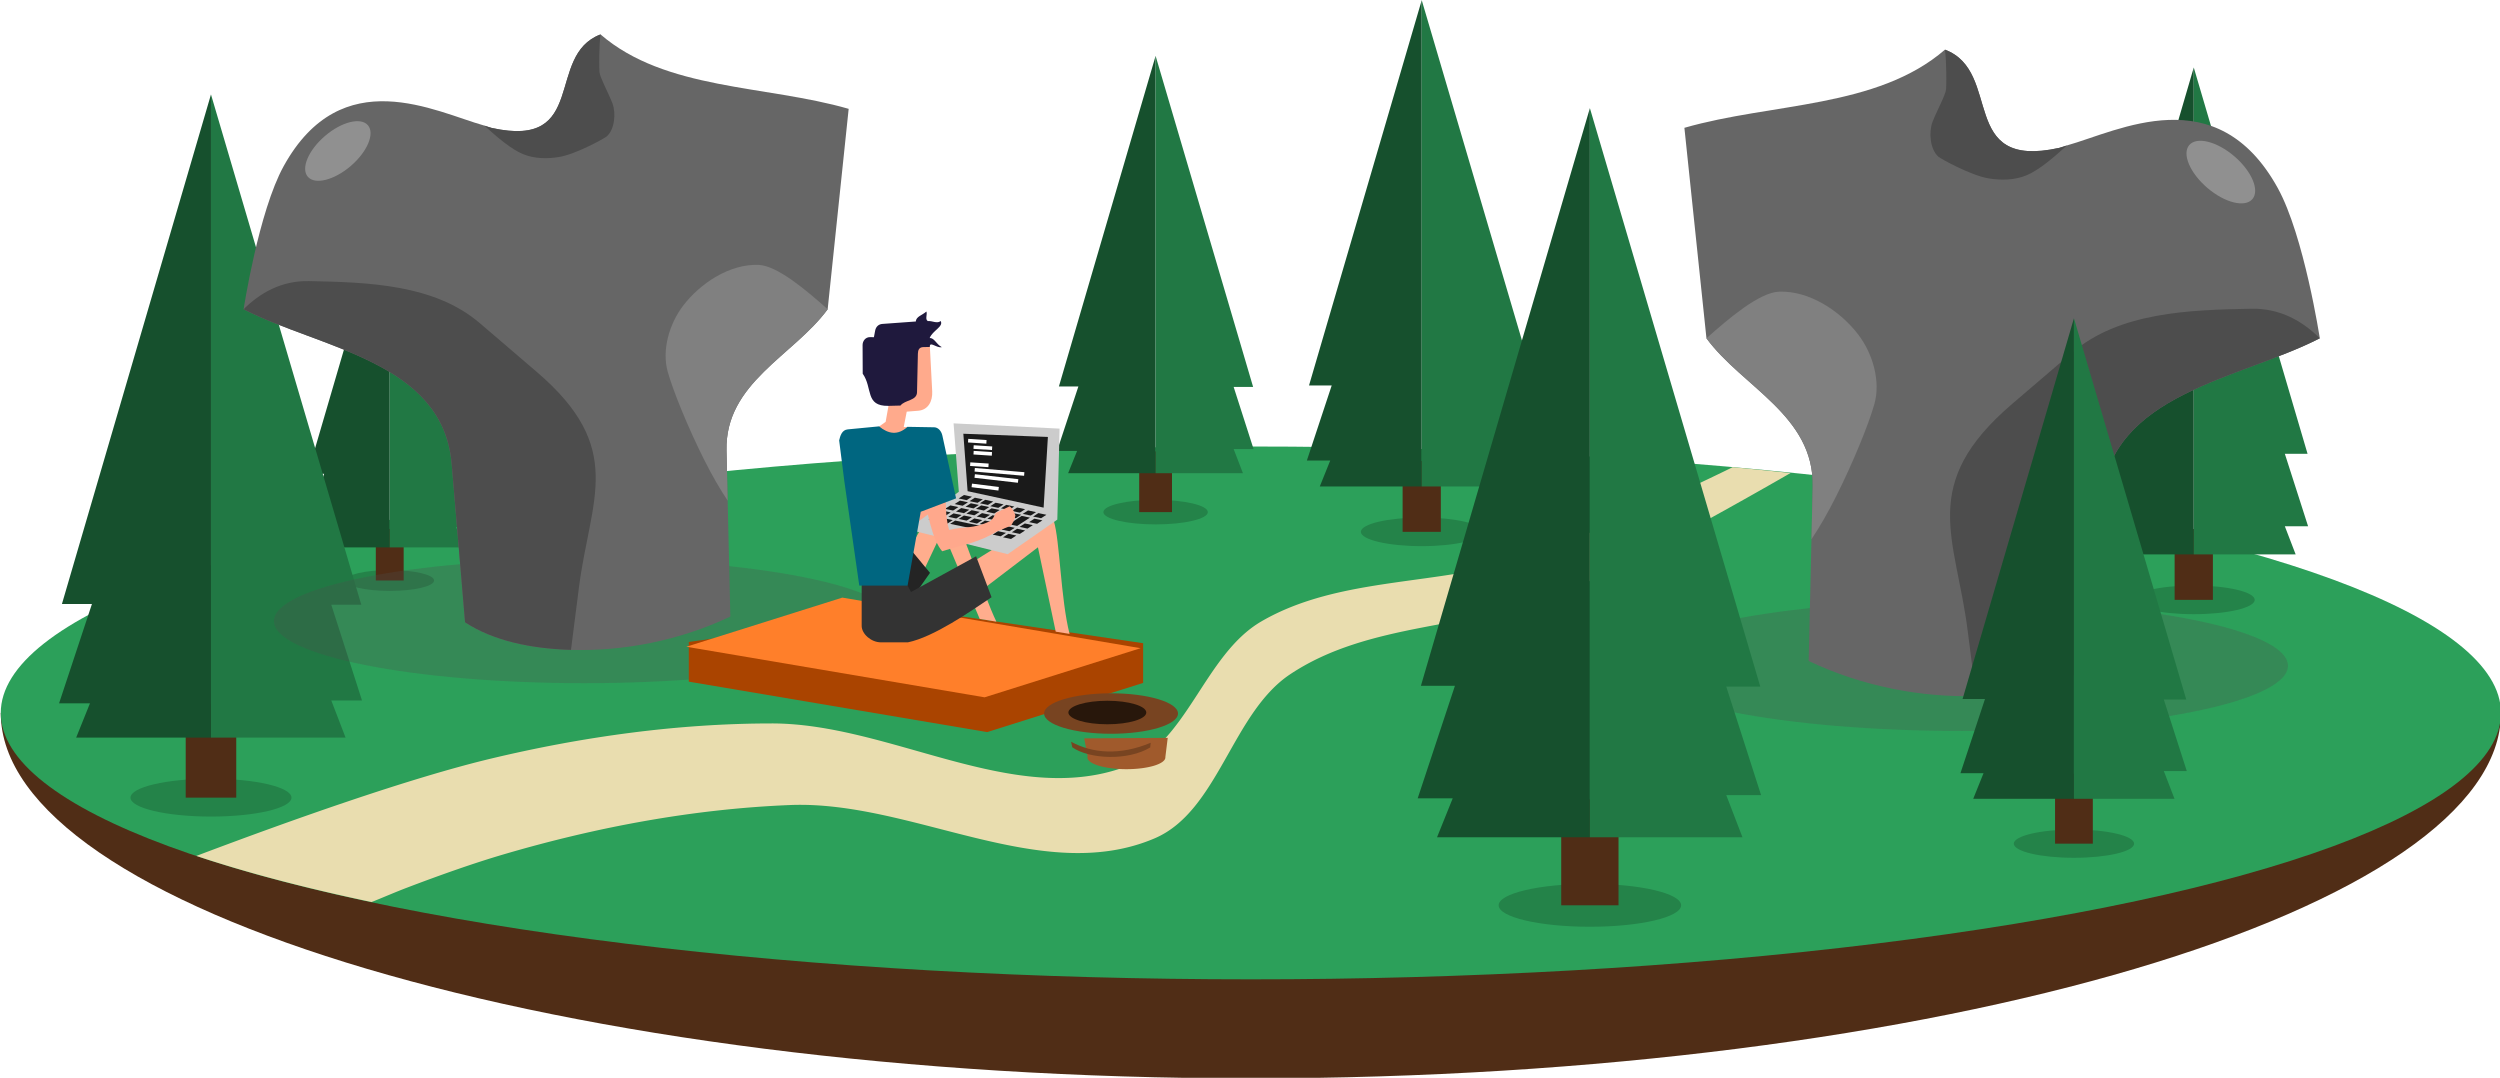 <?xml version="1.0" encoding="UTF-8" standalone="no"?>
<svg
   xmlns:dc="http://purl.org/dc/elements/1.1/"
   xmlns:cc="http://creativecommons.org/ns#"
   xmlns:rdf="http://www.w3.org/1999/02/22-rdf-syntax-ns#"
   xmlns:svg="http://www.w3.org/2000/svg"
   xmlns="http://www.w3.org/2000/svg"
   id="svg11192"
   version="1.1"
   viewBox="0 0 231.948 100"
   height="100mm"
   width="231.948mm">
  <defs
     id="defs11186" />
  <g
     transform="translate(-68.743,-55.544)"
     id="layer1">
    <g
       id="g11057"
       transform="matrix(0.816,0,0,0.816,-828.828,-470.215)">
      <g
         id="g7943-3-6"
         transform="translate(1046.964,601.87)">
        <path
           style="opacity:1;fill:#502d16;fill-opacity:1;stroke:none"
           d="M 337.36,123.502 H 53.088 c -0.002,22.19 63.636,41.551 142.137,41.551 78.5,-7e-5 142.137,-19.361 142.136,-41.551 z"
           id="path7945-79-8" />
        <ellipse
           style="opacity:1;fill:#2ca05a;fill-opacity:1;stroke:none"
           id="ellipse7947-3-9"
           cx="195.224"
           cy="123.502"
           rx="142.136"
           ry="30.291" />
      </g>
      <g
         transform="matrix(1.522,0,0,1.522,819.658,510.189)"
         id="use7949-7-2">
        <ellipse
           style="fill:#000000;fill-opacity:0.187;stroke:none"
           id="ellipse12848-8-6"
           cx="290.379"
           cy="127.854"
           rx="4.546"
           ry="1.069" />
        <path
           style="fill:#502d16;fill-rule:evenodd;stroke:none;stroke-width:1px;stroke-linecap:butt;stroke-linejoin:miter;stroke-opacity:1"
           d="m 288.951,127.854 h 2.855 v -5.286 h -2.855 z"
           id="path12850-7-6" />
        <path
           style="fill:#16502d;fill-rule:evenodd;stroke:none;stroke-width:1px;stroke-linecap:butt;stroke-linejoin:miter;stroke-opacity:1"
           d="m 290.379,88.135 -8.419,28.782 h 1.695 l -1.856,5.609 h 1.745 l -0.78,1.937 h 7.615 z"
           id="path12852-4-4" />
        <path
           style="fill:#217844;fill-rule:evenodd;stroke:none;stroke-width:1px;stroke-linecap:butt;stroke-linejoin:miter;stroke-opacity:1"
           d="m 290.379,88.135 v 36.328 h 7.602 l -0.807,-2.098 h 1.735 l -1.735,-5.407 h 1.695 z"
           id="path12854-1-9" />
      </g>
      <g
         transform="matrix(1.306,0,0,1.306,852.122,535.563)"
         id="use7951-9-5">
        <ellipse
           style="fill:#000000;fill-opacity:0.187;stroke:none"
           id="ellipse12818-0-0"
           cx="290.379"
           cy="127.854"
           rx="4.546"
           ry="1.069" />
        <path
           style="fill:#502d16;fill-rule:evenodd;stroke:none;stroke-width:1px;stroke-linecap:butt;stroke-linejoin:miter;stroke-opacity:1"
           d="m 288.951,127.854 h 2.855 v -5.286 h -2.855 z"
           id="path12820-9-4" />
        <path
           style="fill:#16502d;fill-rule:evenodd;stroke:none;stroke-width:1px;stroke-linecap:butt;stroke-linejoin:miter;stroke-opacity:1"
           d="m 290.379,88.135 -8.419,28.782 h 1.695 l -1.856,5.609 h 1.745 l -0.78,1.937 h 7.615 z"
           id="path12822-8-8" />
        <path
           style="fill:#217844;fill-rule:evenodd;stroke:none;stroke-width:1px;stroke-linecap:butt;stroke-linejoin:miter;stroke-opacity:1"
           d="m 290.379,88.135 v 36.328 h 7.602 l -0.807,-2.098 h 1.735 l -1.735,-5.407 h 1.695 z"
           id="path12824-8-7" />
      </g>
      <g
         transform="matrix(1.524,0,0,1.524,906.858,517.667)"
         id="use8001-5-1">
        <ellipse
           style="fill:#000000;fill-opacity:0.187;stroke:none"
           id="ellipse12868-8-7"
           cx="290.379"
           cy="127.854"
           rx="4.546"
           ry="1.069" />
        <path
           style="fill:#502d16;fill-rule:evenodd;stroke:none;stroke-width:1px;stroke-linecap:butt;stroke-linejoin:miter;stroke-opacity:1"
           d="m 288.951,127.854 h 2.855 v -5.286 h -2.855 z"
           id="path12870-4-2" />
        <path
           style="fill:#16502d;fill-rule:evenodd;stroke:none;stroke-width:1px;stroke-linecap:butt;stroke-linejoin:miter;stroke-opacity:1"
           d="m 290.379,88.135 -8.419,28.782 h 1.695 l -1.856,5.609 h 1.745 l -0.78,1.937 h 7.615 z"
           id="path12872-3-7" />
        <path
           style="fill:#217844;fill-rule:evenodd;stroke:none;stroke-width:1px;stroke-linecap:butt;stroke-linejoin:miter;stroke-opacity:1"
           d="m 290.379,88.135 v 36.328 h 7.602 l -0.807,-2.098 h 1.735 l -1.735,-5.407 h 1.695 z"
           id="path12874-7-2" />
      </g>
      <g
         transform="matrix(1.109,0,0,1.109,822.247,568.524)"
         id="use8021-1-2">
        <ellipse
           style="fill:#000000;fill-opacity:0.187;stroke:none"
           id="ellipse12808-3-6"
           cx="290.379"
           cy="127.854"
           rx="4.546"
           ry="1.069" />
        <path
           style="fill:#502d16;fill-rule:evenodd;stroke:none;stroke-width:1px;stroke-linecap:butt;stroke-linejoin:miter;stroke-opacity:1"
           d="m 288.951,127.854 h 2.855 v -5.286 h -2.855 z"
           id="path12810-80-1" />
        <path
           style="fill:#16502d;fill-rule:evenodd;stroke:none;stroke-width:1px;stroke-linecap:butt;stroke-linejoin:miter;stroke-opacity:1"
           d="m 290.379,88.135 -8.419,28.782 h 1.695 l -1.856,5.609 h 1.745 l -0.78,1.937 h 7.615 z"
           id="path12812-9-0" />
        <path
           style="fill:#217844;fill-rule:evenodd;stroke:none;stroke-width:1px;stroke-linecap:butt;stroke-linejoin:miter;stroke-opacity:1"
           d="m 290.379,88.135 v 36.328 h 7.602 l -0.807,-2.098 h 1.735 l -1.735,-5.407 h 1.695 z"
           id="path12814-7-6" />
      </g>
      <g
         transform="matrix(2.013,0,0,2.013,539.42,477.634)"
         id="use8027-2-0">
        <ellipse
           style="fill:#000000;fill-opacity:0.187;stroke:none"
           id="ellipse12798-1-9"
           cx="290.379"
           cy="127.854"
           rx="4.546"
           ry="1.069" />
        <path
           style="fill:#502d16;fill-rule:evenodd;stroke:none;stroke-width:1px;stroke-linecap:butt;stroke-linejoin:miter;stroke-opacity:1"
           d="m 288.951,127.854 h 2.855 v -5.286 h -2.855 z"
           id="path12800-7-1" />
        <path
           style="fill:#16502d;fill-rule:evenodd;stroke:none;stroke-width:1px;stroke-linecap:butt;stroke-linejoin:miter;stroke-opacity:1"
           d="m 290.379,88.135 -8.419,28.782 h 1.695 l -1.856,5.609 h 1.745 l -0.78,1.937 h 7.615 z"
           id="path12802-5-7" />
        <path
           style="fill:#217844;fill-rule:evenodd;stroke:none;stroke-width:1px;stroke-linecap:butt;stroke-linejoin:miter;stroke-opacity:1"
           d="m 290.379,88.135 v 36.328 h 7.602 l -0.807,-2.098 h 1.735 l -1.735,-5.407 h 1.695 z"
           id="path12804-17-7" />
      </g>
      <g
         id="g14031-1"
         transform="matrix(0.917,0,0,0.917,340.296,-97.051)">
        <ellipse
           ry="7.698"
           rx="38.489"
           cy="885.477"
           cx="900.88"
           id="path8104-4-1"
           style="fill:#4d4d4d;fill-opacity:0.275;stroke:none;stroke-width:0.3;stroke-miterlimit:4;stroke-dasharray:none" />
        <path
           id="path8093-1-5"
           d="m 902.889,812.734 c -6.899,2.596 -1.472,14.252 -13.489,11.596 -0.244,-0.054 -0.646,-0.215 -0.914,-0.29 -6.067,-1.689 -17.682,-8.011 -24.883,5.022 -3.112,5.633 -4.97,17.749 -4.97,17.749 9.496,4.88 24.724,6.457 25.797,19.17 l 1.657,19.644 c 3.468,2.277 8.132,3.271 13.136,3.422 6.389,0.192 13.389,-1.109 19.76,-4.134 l -0.331,-14.371 -0.142,-6.218 c -0.193,-8.387 8.299,-11.738 12.541,-17.514 l 2.604,-24.849 c -10.314,-2.973 -22.723,-2.28 -30.767,-9.228 z"
           style="fill:#666666;fill-rule:evenodd;stroke:none;stroke-width:1px;stroke-linecap:butt;stroke-linejoin:miter;stroke-opacity:1" />
        <path
           id="path8083-5-9"
           d="m 899.224,889.047 0.989,-7.745 c 0.352,-2.76 0.896,-5.216 1.338,-7.496 0.443,-2.281 0.785,-4.387 0.735,-6.445 -0.025,-1.029 -0.149,-2.046 -0.406,-3.067 -0.258,-1.022 -0.649,-2.047 -1.211,-3.093 -0.563,-1.046 -1.296,-2.112 -2.236,-3.215 -0.941,-1.103 -2.09,-2.241 -3.482,-3.432 l -7.043,-6.029 c -1.411,-1.208 -2.986,-2.128 -4.67,-2.832 -1.683,-0.703 -3.473,-1.187 -5.314,-1.527 -3.682,-0.68 -7.568,-0.775 -11.198,-0.846 -1.722,-0.034 -3.252,0.343 -4.597,0.978 -1.345,0.635 -2.506,1.525 -3.494,2.513 9.496,4.88 24.724,6.457 25.797,19.17 l 1.657,19.644 c 3.468,2.277 8.132,3.271 13.136,3.422 z"
           style="fill:#4d4d4d;fill-rule:evenodd;stroke:none;stroke-width:1px;stroke-linecap:butt;stroke-linejoin:miter;stroke-opacity:1" />
        <path
           id="path8086-1-7"
           d="m 931.052,846.811 c -1.297,-1.153 -2.853,-2.507 -4.382,-3.585 -0.765,-0.539 -1.523,-1.009 -2.236,-1.349 -0.714,-0.34 -1.382,-0.548 -1.972,-0.569 -0.886,-0.032 -1.781,0.094 -2.656,0.344 -0.875,0.25 -1.732,0.625 -2.544,1.092 -1.625,0.935 -3.076,2.238 -4.149,3.65 -0.846,1.112 -1.508,2.482 -1.864,3.909 -0.356,1.427 -0.405,2.913 -0.029,4.258 0.654,2.337 2.501,6.9 4.545,10.96 0.956,1.898 1.949,3.623 2.889,5.022 l -0.142,-6.218 c -0.193,-8.387 8.299,-11.738 12.541,-17.514 z"
           style="fill:#808080;fill-rule:evenodd;stroke:none;stroke-width:1px;stroke-linecap:butt;stroke-linejoin:miter;stroke-opacity:1" />
        <path
           id="path8091-6-7"
           d="m 902.889,812.734 c -6.899,2.596 -1.472,14.252 -13.489,11.596 -0.244,-0.054 -0.646,-0.215 -0.914,-0.29 1.546,1.411 3.32,2.934 4.804,3.541 0.687,0.281 1.43,0.43 2.185,0.479 0.755,0.049 1.52,-0.004 2.252,-0.124 1.059,-0.174 2.472,-0.754 3.652,-1.318 1.181,-0.564 2.13,-1.112 2.265,-1.227 0.496,-0.422 0.795,-1.146 0.909,-1.921 0.114,-0.775 0.042,-1.599 -0.199,-2.221 -0.501,-1.294 -1.538,-3.166 -1.597,-3.846 -0.044,-0.504 -0.063,-3.124 0.132,-4.67 z"
           style="fill:#4d4d4d;fill-rule:evenodd;stroke:none;stroke-width:1px;stroke-linecap:butt;stroke-linejoin:miter;stroke-opacity:1" />
        <ellipse
           transform="rotate(-40.569)"
           ry="2.453"
           rx="4.907"
           cy="1194.375"
           cx="123.142"
           id="path8535-4-6"
           style="fill:#ffffff;fill-opacity:0.275;stroke:none;stroke-width:0.3;stroke-miterlimit:4;stroke-dasharray:none" />
      </g>
      <g
         transform="matrix(-0.963,0,0,0.963,2190.59,-132.704)"
         id="g14045-7">
        <ellipse
           style="fill:#4d4d4d;fill-opacity:0.275;stroke:none;stroke-width:0.3;stroke-miterlimit:4;stroke-dasharray:none"
           id="ellipse14033-3"
           cx="900.88"
           cy="885.477"
           rx="38.489"
           ry="7.698" />
        <path
           style="fill:#666666;fill-rule:evenodd;stroke:none;stroke-width:1px;stroke-linecap:butt;stroke-linejoin:miter;stroke-opacity:1"
           d="m 902.889,812.734 c -6.899,2.596 -1.472,14.252 -13.489,11.596 -0.244,-0.054 -0.646,-0.215 -0.914,-0.29 -6.067,-1.689 -17.682,-8.011 -24.883,5.022 -3.112,5.633 -4.97,17.749 -4.97,17.749 9.496,4.88 24.724,6.457 25.797,19.17 l 1.657,19.644 c 3.468,2.277 8.132,3.271 13.136,3.422 6.389,0.192 13.389,-1.109 19.76,-4.134 l -0.331,-14.371 -0.142,-6.218 c -0.193,-8.387 8.299,-11.738 12.541,-17.514 l 2.604,-24.849 c -10.314,-2.973 -22.723,-2.28 -30.767,-9.228 z"
           id="path14035-6" />
        <path
           style="fill:#4d4d4d;fill-rule:evenodd;stroke:none;stroke-width:1px;stroke-linecap:butt;stroke-linejoin:miter;stroke-opacity:1"
           d="m 899.224,889.047 0.989,-7.745 c 0.352,-2.76 0.896,-5.216 1.338,-7.496 0.443,-2.281 0.785,-4.387 0.735,-6.445 -0.025,-1.029 -0.149,-2.046 -0.406,-3.067 -0.258,-1.022 -0.649,-2.047 -1.211,-3.093 -0.563,-1.046 -1.296,-2.112 -2.236,-3.215 -0.941,-1.103 -2.09,-2.241 -3.482,-3.432 l -7.043,-6.029 c -1.411,-1.208 -2.986,-2.128 -4.67,-2.832 -1.683,-0.703 -3.473,-1.187 -5.314,-1.527 -3.682,-0.68 -7.568,-0.775 -11.198,-0.846 -1.722,-0.034 -3.252,0.343 -4.597,0.978 -1.345,0.635 -2.506,1.525 -3.494,2.513 9.496,4.88 24.724,6.457 25.797,19.17 l 1.657,19.644 c 3.468,2.277 8.132,3.271 13.136,3.422 z"
           id="path14037-5" />
        <path
           style="fill:#808080;fill-rule:evenodd;stroke:none;stroke-width:1px;stroke-linecap:butt;stroke-linejoin:miter;stroke-opacity:1"
           d="m 931.052,846.811 c -1.297,-1.153 -2.853,-2.507 -4.382,-3.585 -0.765,-0.539 -1.523,-1.009 -2.236,-1.349 -0.714,-0.34 -1.382,-0.548 -1.972,-0.569 -0.886,-0.032 -1.781,0.094 -2.656,0.344 -0.875,0.25 -1.732,0.625 -2.544,1.092 -1.625,0.935 -3.076,2.238 -4.149,3.65 -0.846,1.112 -1.508,2.482 -1.864,3.909 -0.356,1.427 -0.405,2.913 -0.029,4.258 0.654,2.337 2.501,6.9 4.545,10.96 0.956,1.898 1.949,3.623 2.889,5.022 l -0.142,-6.218 c -0.193,-8.387 8.299,-11.738 12.541,-17.514 z"
           id="path14039-6" />
        <path
           style="fill:#4d4d4d;fill-rule:evenodd;stroke:none;stroke-width:1px;stroke-linecap:butt;stroke-linejoin:miter;stroke-opacity:1"
           d="m 902.889,812.734 c -6.899,2.596 -1.472,14.252 -13.489,11.596 -0.244,-0.054 -0.646,-0.215 -0.914,-0.29 1.546,1.411 3.32,2.934 4.804,3.541 0.687,0.281 1.43,0.43 2.185,0.479 0.755,0.049 1.52,-0.004 2.252,-0.124 1.059,-0.174 2.472,-0.754 3.652,-1.318 1.181,-0.564 2.13,-1.112 2.265,-1.227 0.496,-0.422 0.795,-1.146 0.909,-1.921 0.114,-0.775 0.042,-1.599 -0.199,-2.221 -0.501,-1.294 -1.538,-3.166 -1.597,-3.846 -0.044,-0.504 -0.063,-3.124 0.132,-4.67 z"
           id="path14041-3" />
        <ellipse
           style="fill:#ffffff;fill-opacity:0.275;stroke:none;stroke-width:0.3;stroke-miterlimit:4;stroke-dasharray:none"
           id="ellipse14043-9"
           cx="123.142"
           cy="1194.375"
           rx="4.907"
           ry="2.453"
           transform="rotate(-40.569)" />
      </g>
      <path
         style="opacity:1;fill:#e9ddaf;fill-opacity:1;stroke:none;stroke-width:1"
         d="m 1296.975,697.429 c -0.602,0.295 -3.623,1.781 -8.199,3.884 -5.006,2.3 -11.056,4.953 -15.229,6.359 -2.45,0.826 -5.001,1.369 -7.59,1.802 -2.589,0.432 -5.214,0.753 -7.813,1.133 -2.599,0.38 -5.171,0.819 -7.652,1.489 -1.24,0.335 -2.458,0.727 -3.646,1.198 -1.187,0.471 -2.343,1.02 -3.461,1.67 -0.819,0.476 -1.567,1.053 -2.26,1.701 -0.693,0.648 -1.332,1.369 -1.937,2.135 -1.21,1.531 -2.284,3.242 -3.376,4.915 -1.092,1.672 -2.202,3.307 -3.485,4.684 -0.641,0.688 -1.326,1.311 -2.073,1.844 -0.747,0.532 -1.557,0.973 -2.448,1.295 -1.584,0.572 -3.188,0.924 -4.808,1.1 -1.621,0.177 -3.258,0.179 -4.909,0.053 -1.651,-0.126 -3.316,-0.381 -4.99,-0.718 -1.674,-0.336 -3.357,-0.755 -5.046,-1.208 -3.379,-0.908 -6.785,-1.958 -10.186,-2.781 -1.701,-0.412 -3.4,-0.766 -5.096,-1.018 -1.696,-0.252 -3.388,-0.4 -5.072,-0.399 -2.672,9.3e-4 -5.346,0.095 -8.018,0.275 -2.672,0.179 -5.34,0.445 -8,0.787 -5.319,0.684 -10.601,1.675 -15.8,2.915 -4.623,1.102 -10.285,2.839 -16.175,4.823 -5.846,1.969 -11.91,4.183 -17.419,6.264 a 142.136,30.291 0 0 0 19.927,5.244 c 1.326,-0.528 2.708,-1.132 3.995,-1.622 4,-1.525 7.769,-2.844 11.034,-3.803 2.649,-0.778 5.323,-1.49 8.015,-2.128 2.691,-0.637 5.401,-1.199 8.123,-1.677 2.722,-0.479 5.455,-0.875 8.196,-1.177 2.741,-0.303 5.488,-0.513 8.236,-0.623 1.732,-0.069 3.476,0.025 5.229,0.231 1.753,0.205 3.514,0.522 5.279,0.901 3.529,0.758 7.07,1.762 10.58,2.613 1.755,0.425 3.501,0.812 5.235,1.11 1.734,0.298 3.454,0.508 5.156,0.579 1.702,0.071 3.387,8.9e-4 5.046,-0.256 1.66,-0.257 3.297,-0.703 4.904,-1.388 0.904,-0.386 1.718,-0.896 2.466,-1.505 0.748,-0.609 1.429,-1.315 2.062,-2.089 1.266,-1.548 2.347,-3.368 3.406,-5.229 1.059,-1.862 2.097,-3.766 3.283,-5.479 0.593,-0.856 1.224,-1.664 1.912,-2.397 0.688,-0.733 1.433,-1.39 2.258,-1.941 1.125,-0.751 2.293,-1.396 3.495,-1.956 1.203,-0.56 2.439,-1.035 3.702,-1.448 2.526,-0.827 5.153,-1.407 7.811,-1.924 2.658,-0.518 5.345,-0.973 7.991,-1.547 2.645,-0.574 5.25,-1.268 7.738,-2.265 3.404,-1.363 8.664,-4.063 13.74,-6.806 4.998,-2.7 9.748,-5.404 12.44,-6.953 a 142.136,30.291 0 0 0 -6.572,-0.663 z"
         id="path14063-4" />
      <g
         transform="matrix(2.282,0,0,2.282,618.089,455.482)"
         id="use8023-9-1">
        <ellipse
           style="fill:#000000;fill-opacity:0.187;stroke:none"
           id="ellipse12858-9-2"
           cx="290.379"
           cy="127.854"
           rx="4.546"
           ry="1.069" />
        <path
           style="fill:#502d16;fill-rule:evenodd;stroke:none;stroke-width:1px;stroke-linecap:butt;stroke-linejoin:miter;stroke-opacity:1"
           d="m 288.951,127.854 h 2.855 v -5.286 h -2.855 z"
           id="path12860-3-8" />
        <path
           style="fill:#16502d;fill-rule:evenodd;stroke:none;stroke-width:1px;stroke-linecap:butt;stroke-linejoin:miter;stroke-opacity:1"
           d="m 290.379,88.135 -8.419,28.782 h 1.695 l -1.856,5.609 h 1.745 l -0.78,1.937 h 7.615 z"
           id="path12862-2-9" />
        <path
           style="fill:#217844;fill-rule:evenodd;stroke:none;stroke-width:1px;stroke-linecap:butt;stroke-linejoin:miter;stroke-opacity:1"
           d="m 290.379,88.135 v 36.328 h 7.602 l -0.807,-2.098 h 1.735 l -1.735,-5.407 h 1.695 z"
           id="path12864-4-3" />
      </g>
      <g
         id="g10920"
         transform="matrix(1.459,0,0,1.459,-472.572,-249.403)">
        <g
           id="g8820-6"
           transform="matrix(1.105,0,0,1.325,956.496,-521.476)">
          <path
             id="path8816-2"
             d="m 190.413,896.037 -11.003,2.893 -21.039,-2.967 -2.3e-4,-2.335 16.078,-1.892 15.965,1.966 z"
             style="fill:#aa4400;fill-opacity:1;stroke:none;stroke-width:0.3;stroke-miterlimit:4;stroke-dasharray:none" />
          <rect
             transform="matrix(-0.967,0.254,-0.99,-0.14,0,0)"
             y="-2359.663"
             x="2219.062"
             height="21.248"
             width="11.377"
             id="rect8818-5"
             style="fill:#ff7f2a;fill-opacity:1;stroke:none;stroke-width:0.3;stroke-miterlimit:4;stroke-dasharray:none" />
        </g>
        <path
           style="fill:#ffad8d;fill-opacity:1;fill-rule:evenodd;stroke:none;stroke-width:0.283px;stroke-linecap:butt;stroke-linejoin:miter;stroke-opacity:1"
           d="m 1150.542,652.202 c -1.553,2.535 -3.077,5.168 -4.621,7.747 l 1.87,1.323 3.476,-7.348 2.899,6.86 1.3,0.216 c -1.022,-2.121 -2.559,-7.019 -3.586,-8.958 -0.527,-0.191 -0.851,-0.225 -1.339,0.161 z"
           id="path9203-2" />
        <path
           id="path10010-8"
           d="m 1146.005,658.541 2.465,-3.542 1.823,2.196 -1.409,2.009 z"
           style="fill:#242424;fill-opacity:1;fill-rule:evenodd;stroke:none;stroke-width:0.938px;stroke-linecap:butt;stroke-linejoin:miter;stroke-opacity:1" />
        <path
           id="path8131-3-0-4"
           d="m 1159.091,652.984 c -2.701,1.603 -5.417,3.346 -8.129,5.015 l 1.132,2.243 6.61,-5.038 1.386,6.574 1.078,0.175 c -0.691,-2.721 -0.76,-7.309 -1.227,-8.8 -0.176,-0.321 -0.56,-0.343 -0.85,-0.171 z"
           style="fill:#ffad8d;fill-opacity:1;fill-rule:evenodd;stroke:none;stroke-width:0.283px;stroke-linecap:butt;stroke-linejoin:miter;stroke-opacity:1" />
        <path
           style="fill:#ffa88c;fill-opacity:1;fill-rule:evenodd;stroke:none;stroke-width:0.912px;stroke-linecap:butt;stroke-linejoin:miter;stroke-opacity:1"
           d="m 1154.7,650.529 -1.198,0.321 c -0.13,0.203 -0.212,0.432 -0.512,0.547 -1.462,0.388 -2.977,0.863 -4.27,0.972 -0.411,-1.095 -0.996,-1.904 -1.055,-2.81 l -1.993,0.065 c 0.476,1.664 1.578,3.251 2.504,4.22 1.757,-0.252 3.847,-0.99 5.471,-1.627 l 1.219,-0.259 c 0.154,-0.192 0.319,-0.369 0.365,-0.701 -0.117,-0.301 -0.285,-0.553 -0.53,-0.729 z"
           id="path9180-6" />
        <g
           transform="translate(0.293,0.234)"
           id="g10859">
          <path
             style="fill:#cccccc;fill-rule:evenodd;stroke:none;stroke-width:0.938px;stroke-linecap:butt;stroke-linejoin:miter;stroke-opacity:1"
             d="m 1148.262,653.573 7.793,1.934 3.867,-2.695 0.176,-7.09 -8.262,-0.41 0.41,5.332 z"
             id="path10713" />
          <path
             style="fill:#1a1a1a;fill-rule:evenodd;stroke:none;stroke-width:0.938px;stroke-linecap:butt;stroke-linejoin:miter;stroke-opacity:1"
             d="m 1152.598,646.121 0.332,4.475 5.925,1.284 0.332,-5.51 z"
             id="path10715" />
          <rect
             style="fill:#1a1a1a;fill-opacity:1;fill-rule:nonzero;stroke:none;stroke-width:0.257"
             id="rect10719"
             width="0.637"
             height="0.494"
             x="1663.254"
             y="567.638"
             transform="matrix(0.979,0.205,-0.838,0.546,0,0)" />
          <rect
             transform="matrix(0.979,0.205,-0.838,0.546,0,0)"
             y="567.678"
             x="1664.157"
             height="0.494"
             width="0.637"
             id="rect10721"
             style="fill:#1a1a1a;fill-opacity:1;fill-rule:nonzero;stroke:none;stroke-width:0.257" />
          <rect
             style="fill:#1a1a1a;fill-opacity:1;fill-rule:nonzero;stroke:none;stroke-width:0.257"
             id="rect10723"
             width="0.637"
             height="0.494"
             x="1664.978"
             y="567.673"
             transform="matrix(0.979,0.205,-0.838,0.546,0,0)" />
          <rect
             transform="matrix(0.979,0.205,-0.838,0.546,0,0)"
             y="567.754"
             x="1665.873"
             height="0.494"
             width="0.637"
             id="rect10725"
             style="fill:#1a1a1a;fill-opacity:1;fill-rule:nonzero;stroke:none;stroke-width:0.257" />
          <rect
             style="fill:#1a1a1a;fill-opacity:1;fill-rule:nonzero;stroke:none;stroke-width:0.257"
             id="rect10727"
             width="0.637"
             height="0.494"
             x="1666.71"
             y="567.743"
             transform="matrix(0.979,0.205,-0.838,0.546,0,0)" />
          <rect
             transform="matrix(0.979,0.205,-0.838,0.546,0,0)"
             y="567.783"
             x="1667.612"
             height="0.494"
             width="0.637"
             id="rect10729"
             style="fill:#1a1a1a;fill-opacity:1;fill-rule:nonzero;stroke:none;stroke-width:0.257" />
          <rect
             style="fill:#1a1a1a;fill-opacity:1;fill-rule:nonzero;stroke:none;stroke-width:0.257"
             id="rect10731"
             width="0.637"
             height="0.494"
             x="1668.539"
             y="567.852"
             transform="matrix(0.979,0.205,-0.838,0.546,0,0)" />
          <rect
             transform="matrix(0.979,0.205,-0.838,0.546,0,0)"
             y="567.905"
             x="1669.409"
             height="0.494"
             width="0.637"
             id="rect10733"
             style="fill:#1a1a1a;fill-opacity:1;fill-rule:nonzero;stroke:none;stroke-width:0.257" />
          <rect
             transform="matrix(0.979,0.205,-0.838,0.546,0,0)"
             y="568.331"
             x="1663.53"
             height="0.494"
             width="0.637"
             id="rect10735"
             style="fill:#1a1a1a;fill-opacity:1;fill-rule:nonzero;stroke:none;stroke-width:0.257" />
          <rect
             style="fill:#1a1a1a;fill-opacity:1;fill-rule:nonzero;stroke:none;stroke-width:0.257"
             id="rect10737"
             width="0.637"
             height="0.494"
             x="1664.432"
             y="568.371"
             transform="matrix(0.979,0.205,-0.838,0.546,0,0)" />
          <rect
             transform="matrix(0.979,0.205,-0.838,0.546,0,0)"
             y="568.366"
             x="1665.253"
             height="0.494"
             width="0.637"
             id="rect10739"
             style="fill:#1a1a1a;fill-opacity:1;fill-rule:nonzero;stroke:none;stroke-width:0.257" />
          <rect
             style="fill:#1a1a1a;fill-opacity:1;fill-rule:nonzero;stroke:none;stroke-width:0.257"
             id="rect10741"
             width="0.637"
             height="0.494"
             x="1666.148"
             y="568.447"
             transform="matrix(0.979,0.205,-0.838,0.546,0,0)" />
          <rect
             transform="matrix(0.979,0.205,-0.838,0.546,0,0)"
             y="568.436"
             x="1666.985"
             height="0.494"
             width="0.637"
             id="rect10743"
             style="fill:#1a1a1a;fill-opacity:1;fill-rule:nonzero;stroke:none;stroke-width:0.257" />
          <rect
             style="fill:#1a1a1a;fill-opacity:1;fill-rule:nonzero;stroke:none;stroke-width:0.257"
             id="rect10745"
             width="0.637"
             height="0.494"
             x="1667.888"
             y="568.476"
             transform="matrix(0.979,0.205,-0.838,0.546,0,0)" />
          <rect
             style="fill:#1a1a1a;fill-opacity:1;fill-rule:nonzero;stroke:none;stroke-width:0.257"
             id="rect10749"
             width="0.637"
             height="0.494"
             x="1669.685"
             y="568.598"
             transform="matrix(0.979,0.205,-0.838,0.546,0,0)" />
          <rect
             style="fill:#1a1a1a;fill-opacity:1;fill-rule:nonzero;stroke:none;stroke-width:0.257"
             id="rect10751"
             width="0.637"
             height="0.494"
             x="1663.396"
             y="569.065"
             transform="matrix(0.979,0.205,-0.838,0.546,0,0)" />
          <rect
             transform="matrix(0.979,0.205,-0.838,0.546,0,0)"
             y="569.105"
             x="1664.298"
             height="0.494"
             width="0.637"
             id="rect10753"
             style="fill:#1a1a1a;fill-opacity:1;fill-rule:nonzero;stroke:none;stroke-width:0.257" />
          <rect
             style="fill:#1a1a1a;fill-opacity:1;fill-rule:nonzero;stroke:none;stroke-width:0.257"
             id="rect10755"
             width="0.637"
             height="0.494"
             x="1665.119"
             y="569.1"
             transform="matrix(0.979,0.205,-0.838,0.546,0,0)" />
          <rect
             transform="matrix(0.979,0.205,-0.838,0.546,0,0)"
             y="569.181"
             x="1666.014"
             height="0.494"
             width="0.637"
             id="rect10757"
             style="fill:#1a1a1a;fill-opacity:1;fill-rule:nonzero;stroke:none;stroke-width:0.257" />
          <rect
             style="fill:#1a1a1a;fill-opacity:1;fill-rule:nonzero;stroke:none;stroke-width:0.257"
             id="rect10759"
             width="0.637"
             height="0.494"
             x="1666.851"
             y="569.17"
             transform="matrix(0.979,0.205,-0.838,0.546,0,0)" />
          <rect
             transform="matrix(0.979,0.205,-0.838,0.546,0,0)"
             y="569.21"
             x="1667.754"
             height="0.494"
             width="0.637"
             id="rect10761"
             style="fill:#1a1a1a;fill-opacity:1;fill-rule:nonzero;stroke:none;stroke-width:0.257" />
          <rect
             style="fill:#1a1a1a;fill-opacity:1;fill-rule:nonzero;stroke:none;stroke-width:0.257"
             id="rect10763"
             width="0.659"
             height="1.188"
             x="1668.658"
             y="568.586"
             transform="matrix(0.979,0.205,-0.838,0.546,0,0)" />
          <rect
             transform="matrix(0.979,0.205,-0.838,0.546,0,0)"
             y="569.332"
             x="1669.551"
             height="0.494"
             width="0.637"
             id="rect10765"
             style="fill:#1a1a1a;fill-opacity:1;fill-rule:nonzero;stroke:none;stroke-width:0.257" />
          <rect
             transform="matrix(0.979,0.205,-0.838,0.546,0,0)"
             y="569.814"
             x="1663.423"
             height="0.494"
             width="0.637"
             id="rect10767"
             style="fill:#1a1a1a;fill-opacity:1;fill-rule:nonzero;stroke:none;stroke-width:0.257" />
          <rect
             style="fill:#1a1a1a;fill-opacity:1;fill-rule:nonzero;stroke:none;stroke-width:0.257"
             id="rect10769"
             width="0.637"
             height="0.494"
             x="1664.325"
             y="569.854"
             transform="matrix(0.979,0.205,-0.838,0.546,0,0)" />
          <rect
             transform="matrix(0.979,0.205,-0.838,0.546,0,0)"
             y="569.849"
             x="1665.146"
             height="0.494"
             width="0.637"
             id="rect10771"
             style="fill:#1a1a1a;fill-opacity:1;fill-rule:nonzero;stroke:none;stroke-width:0.257" />
          <rect
             style="fill:#1a1a1a;fill-opacity:1;fill-rule:nonzero;stroke:none;stroke-width:0.257"
             id="rect10773"
             width="0.637"
             height="0.494"
             x="1666.041"
             y="569.93"
             transform="matrix(0.979,0.205,-0.838,0.546,0,0)" />
          <rect
             transform="matrix(0.979,0.205,-0.838,0.546,0,0)"
             y="569.919"
             x="1666.878"
             height="0.494"
             width="0.637"
             id="rect10775"
             style="fill:#1a1a1a;fill-opacity:1;fill-rule:nonzero;stroke:none;stroke-width:0.257" />
          <rect
             style="fill:#1a1a1a;fill-opacity:1;fill-rule:nonzero;stroke:none;stroke-width:0.257"
             id="rect10777"
             width="0.637"
             height="0.494"
             x="1667.781"
             y="569.959"
             transform="matrix(0.979,0.205,-0.838,0.546,0,0)" />
          <rect
             transform="matrix(0.979,0.205,-0.838,0.546,0,0)"
             y="570.028"
             x="1668.707"
             height="0.494"
             width="0.637"
             id="rect10779"
             style="fill:#1a1a1a;fill-opacity:1;fill-rule:nonzero;stroke:none;stroke-width:0.257" />
          <rect
             style="fill:#1a1a1a;fill-opacity:1;fill-rule:nonzero;stroke:none;stroke-width:0.257"
             id="rect10781"
             width="0.637"
             height="0.494"
             x="1669.578"
             y="570.081"
             transform="matrix(0.979,0.205,-0.838,0.546,0,0)" />
          <rect
             style="fill:#1a1a1a;fill-opacity:1;fill-rule:nonzero;stroke:none;stroke-width:0.257"
             id="rect10783"
             width="0.637"
             height="0.494"
             x="1663.361"
             y="570.558"
             transform="matrix(0.979,0.205,-0.838,0.546,0,0)" />
          <rect
             transform="matrix(0.979,0.205,-0.838,0.546,0,0)"
             y="570.599"
             x="1664.264"
             height="0.494"
             width="0.637"
             id="rect10785"
             style="fill:#1a1a1a;fill-opacity:1;fill-rule:nonzero;stroke:none;stroke-width:0.257" />
          <rect
             style="fill:#1a1a1a;fill-opacity:1;fill-rule:nonzero;stroke:none;stroke-width:0.257"
             id="rect10787"
             width="2.319"
             height="0.469"
             x="1665.085"
             y="570.594"
             transform="matrix(0.979,0.205,-0.838,0.546,0,0)" />
          <rect
             transform="matrix(0.979,0.205,-0.838,0.546,0,0)"
             y="570.704"
             x="1667.719"
             height="0.494"
             width="0.637"
             id="rect10793"
             style="fill:#1a1a1a;fill-opacity:1;fill-rule:nonzero;stroke:none;stroke-width:0.257" />
          <rect
             style="fill:#1a1a1a;fill-opacity:1;fill-rule:nonzero;stroke:none;stroke-width:0.257"
             id="rect10795"
             width="0.637"
             height="0.494"
             x="1668.646"
             y="570.773"
             transform="matrix(0.979,0.205,-0.838,0.546,0,0)" />
          <rect
             transform="matrix(0.979,0.205,-0.838,0.546,0,0)"
             y="570.825"
             x="1669.516"
             height="0.494"
             width="0.637"
             id="rect10797"
             style="fill:#1a1a1a;fill-opacity:1;fill-rule:nonzero;stroke:none;stroke-width:0.257" />
          <path
             style="fill:none;fill-rule:evenodd;stroke:#ffffff;stroke-width:0.281;stroke-linecap:butt;stroke-linejoin:miter;stroke-miterlimit:4;stroke-dasharray:none;stroke-opacity:1"
             d="m 1152.971,646.66 1.429,0.094"
             id="path10799" />
          <path
             id="path10801"
             d="m 1153.396,647.158 1.444,0.094"
             style="fill:none;fill-rule:evenodd;stroke:#ffffff;stroke-width:0.281;stroke-linecap:butt;stroke-linejoin:miter;stroke-miterlimit:4;stroke-dasharray:none;stroke-opacity:1" />
          <path
             style="fill:none;fill-rule:evenodd;stroke:#ffffff;stroke-width:0.281;stroke-linecap:butt;stroke-linejoin:miter;stroke-miterlimit:4;stroke-dasharray:none;stroke-opacity:1"
             d="m 1153.396,647.597 1.429,0.094"
             id="path10803" />
          <path
             id="path10805"
             d="m 1153.132,648.491 1.429,0.094"
             style="fill:none;fill-rule:evenodd;stroke:#ffffff;stroke-width:0.281;stroke-linecap:butt;stroke-linejoin:miter;stroke-miterlimit:4;stroke-dasharray:none;stroke-opacity:1" />
          <path
             style="fill:none;fill-rule:evenodd;stroke:#ffffff;stroke-width:0.281;stroke-linecap:butt;stroke-linejoin:miter;stroke-miterlimit:4;stroke-dasharray:none;stroke-opacity:1"
             d="m 1153.483,648.93 3.861,0.328"
             id="path10807" />
          <path
             id="path10809"
             d="m 1153.483,649.414 3.384,0.388"
             style="fill:none;fill-rule:evenodd;stroke:#ffffff;stroke-width:0.281;stroke-linecap:butt;stroke-linejoin:miter;stroke-miterlimit:4;stroke-dasharray:none;stroke-opacity:1" />
          <path
             style="fill:none;fill-rule:evenodd;stroke:#ffffff;stroke-width:0.281;stroke-linecap:butt;stroke-linejoin:miter;stroke-miterlimit:4;stroke-dasharray:none;stroke-opacity:1"
             d="m 1153.256,650.148 2.092,0.26"
             id="path10811" />
        </g>
        <path
           id="path9199-6-7-2"
           d="m 1146.229,645.859 0.607,-0.431 0.222,-1.247 -0.816,-1.137 0.019,-0.396 c -0.342,0.044 -1.445,-2.889 0.051,-0.717 l 0.599,-0.263 -0.01,-1.41 c 0,-0.441 0.426,-0.786 0.93,-0.815 l 2.438,-0.143 0.196,3.753 c 0.039,0.753 -0.301,1.447 -1.095,1.51 l -0.89,0.07 -0.236,1.204 0.836,-0.003 c -1.209,0.872 -1.937,0.969 -2.778,0.013 z"
           style="fill:#ffaa8c;fill-opacity:1;fill-rule:evenodd;stroke:none;stroke-width:0.618px;stroke-linecap:butt;stroke-linejoin:miter;stroke-opacity:1" />
        <path
           id="path9201-3-0-4"
           d="m 1145.049,641.666 -0.01,-2.221 c -7e-4,-0.304 0.213,-0.63 0.603,-0.62 l 0.28,0.007 0.096,-0.51 c 0.06,-0.317 0.278,-0.505 0.56,-0.525 l 2.611,-0.19 c 0.016,-0.394 0.51,-0.489 0.821,-0.777 0.098,0.234 -0.13,0.603 0.115,0.746 0.328,-0.043 0.731,0.231 0.997,-0.007 0.254,0.438 -0.644,0.751 -0.855,1.331 0.366,-0.027 0.501,0.469 0.945,0.707 -0.377,0.106 -0.969,-0.51 -0.932,-0.016 l -0.506,0.012 c -0.328,0.008 -0.418,0.226 -0.425,0.515 l -0.068,3.008 c -0.015,0.662 -0.946,0.585 -1.289,1.033 l -0.939,0.024 c -1.843,0.032 -1.209,-1.395 -2.009,-2.515 z"
           style="fill:#1f193d;fill-opacity:1;fill-rule:evenodd;stroke:none;stroke-width:0.618px;stroke-linecap:butt;stroke-linejoin:miter;stroke-opacity:1" />
        <path
           id="path9191-4-0-8-9"
           d="m 1156.502,652.01 -1.081,0.511 c -0.123,0.236 -0.205,0.494 -0.477,0.659 -1.32,0.62 -2.004,0.377 -3.163,0.672 -0.328,-1.12 -0.247,-2.451 -0.267,-3.416 l -1.782,0.346 c 0.365,1.723 0.718,3.818 1.51,4.731 1.578,-0.514 2.786,-0.633 4.258,-1.543 l 1.098,-0.447 c 0.144,-0.228 0.298,-0.44 0.351,-0.803 -0.094,-0.308 -0.234,-0.555 -0.448,-0.71 z"
           style="fill:#ffa88c;fill-opacity:1;fill-rule:evenodd;stroke:none;stroke-width:0.891px;stroke-linecap:butt;stroke-linejoin:miter;stroke-opacity:1" />
        <path
           id="path9182-9"
           d="m 1144.968,658.099 v 3.223 c 0,0.643 0.752,1.289 1.494,1.289 h 2.109 c 2.021,-0.421 4.842,-2.387 6.519,-3.516 l -1.205,-3.189 -5.072,2.782 -0.299,-0.56 z"
           style="fill:#333333;fill-opacity:1;fill-rule:evenodd;stroke:none;stroke-width:0.938px;stroke-linecap:butt;stroke-linejoin:miter;stroke-opacity:1" />
        <path
           style="fill:#006680;fill-rule:nonzero;stroke:none;stroke-width:0.263px;stroke-linecap:butt;stroke-linejoin:miter;stroke-opacity:1"
           d="m 1148.546,658.187 1.492,-8.368 -0.762,2.729 3.048,-1.158 -1.067,-4.89 c -0.09,-0.411 -0.369,-0.644 -0.639,-0.648 l -2.078,-0.036 c -0.761,0.69 -1.496,0.558 -2.216,-0.036 l -2.441,0.235 c -0.462,0.044 -0.586,0.507 -0.67,0.857 l 0.401,3.164 1.167,8.151 z"
           id="path8161-46-4-0" />
      </g>
      <g
         id="g10937"
         transform="matrix(2.618,0,0,2.618,-2007.56,-1174.979)">
        <path
           id="ellipse10926"
           transform="scale(0.938)"
           d="m 1319.508,775.012 -3.867,0.023 0.158,0.832 a 1.804,0.545 0 0 0 -0.01,0.051 1.804,0.545 0 0 0 1.805,0.545 1.804,0.545 0 0 0 1.805,-0.545 1.804,0.545 0 0 0 0,-0.019 z"
           style="fill:#a05a2c;fill-opacity:1;fill-rule:nonzero;stroke:none;stroke-width:0.198;stroke-miterlimit:4;stroke-dasharray:none" />
        <ellipse
           rx="2.908"
           ry="0.879"
           cy="725.905"
           cx="1235.237"
           id="path10922"
           style="fill:#784421;fill-opacity:1;fill-rule:nonzero;stroke:none;stroke-width:0.318;stroke-miterlimit:4;stroke-dasharray:none" />
        <ellipse
           style="fill:#28170b;fill-opacity:1;fill-rule:nonzero;stroke:none;stroke-width:0.185;stroke-miterlimit:4;stroke-dasharray:none"
           id="ellipse10924"
           cx="1235.076"
           cy="725.861"
           ry="0.511"
           rx="1.692" />
        <path
           id="path10931"
           d="m 1233.501,727.13 0.052,0.242 c 0.754,0.526 2.43,0.587 3.384,0.007 l 0.023,-0.205 c -1.334,0.558 -2.52,0.468 -3.459,-0.044 z"
           style="fill:#784421;fill-opacity:1;fill-rule:evenodd;stroke:none;stroke-width:0.938px;stroke-linecap:butt;stroke-linejoin:miter;stroke-opacity:1" />
      </g>
      <g
         transform="matrix(1.504,0,0,1.504,899.042,547.944)"
         id="use8025-3-1">
        <ellipse
           style="fill:#000000;fill-opacity:0.187;stroke:none"
           id="ellipse12878-7-5"
           cx="290.379"
           cy="127.854"
           rx="4.546"
           ry="1.069" />
        <path
           style="fill:#502d16;fill-rule:evenodd;stroke:none;stroke-width:1px;stroke-linecap:butt;stroke-linejoin:miter;stroke-opacity:1"
           d="m 288.951,127.854 h 2.855 v -5.286 h -2.855 z"
           id="path12880-1-9" />
        <path
           style="fill:#16502d;fill-rule:evenodd;stroke:none;stroke-width:1px;stroke-linecap:butt;stroke-linejoin:miter;stroke-opacity:1"
           d="m 290.379,88.135 -8.419,28.782 h 1.695 l -1.856,5.609 h 1.745 l -0.78,1.937 h 7.615 z"
           id="path12882-22-4" />
        <path
           style="fill:#217844;fill-rule:evenodd;stroke:none;stroke-width:1px;stroke-linecap:butt;stroke-linejoin:miter;stroke-opacity:1"
           d="m 290.379,88.135 v 36.328 h 7.602 l -0.807,-2.098 h 1.735 l -1.735,-5.407 h 1.695 z"
           id="path12884-0-9" />
      </g>
    </g>
  </g>
</svg>
